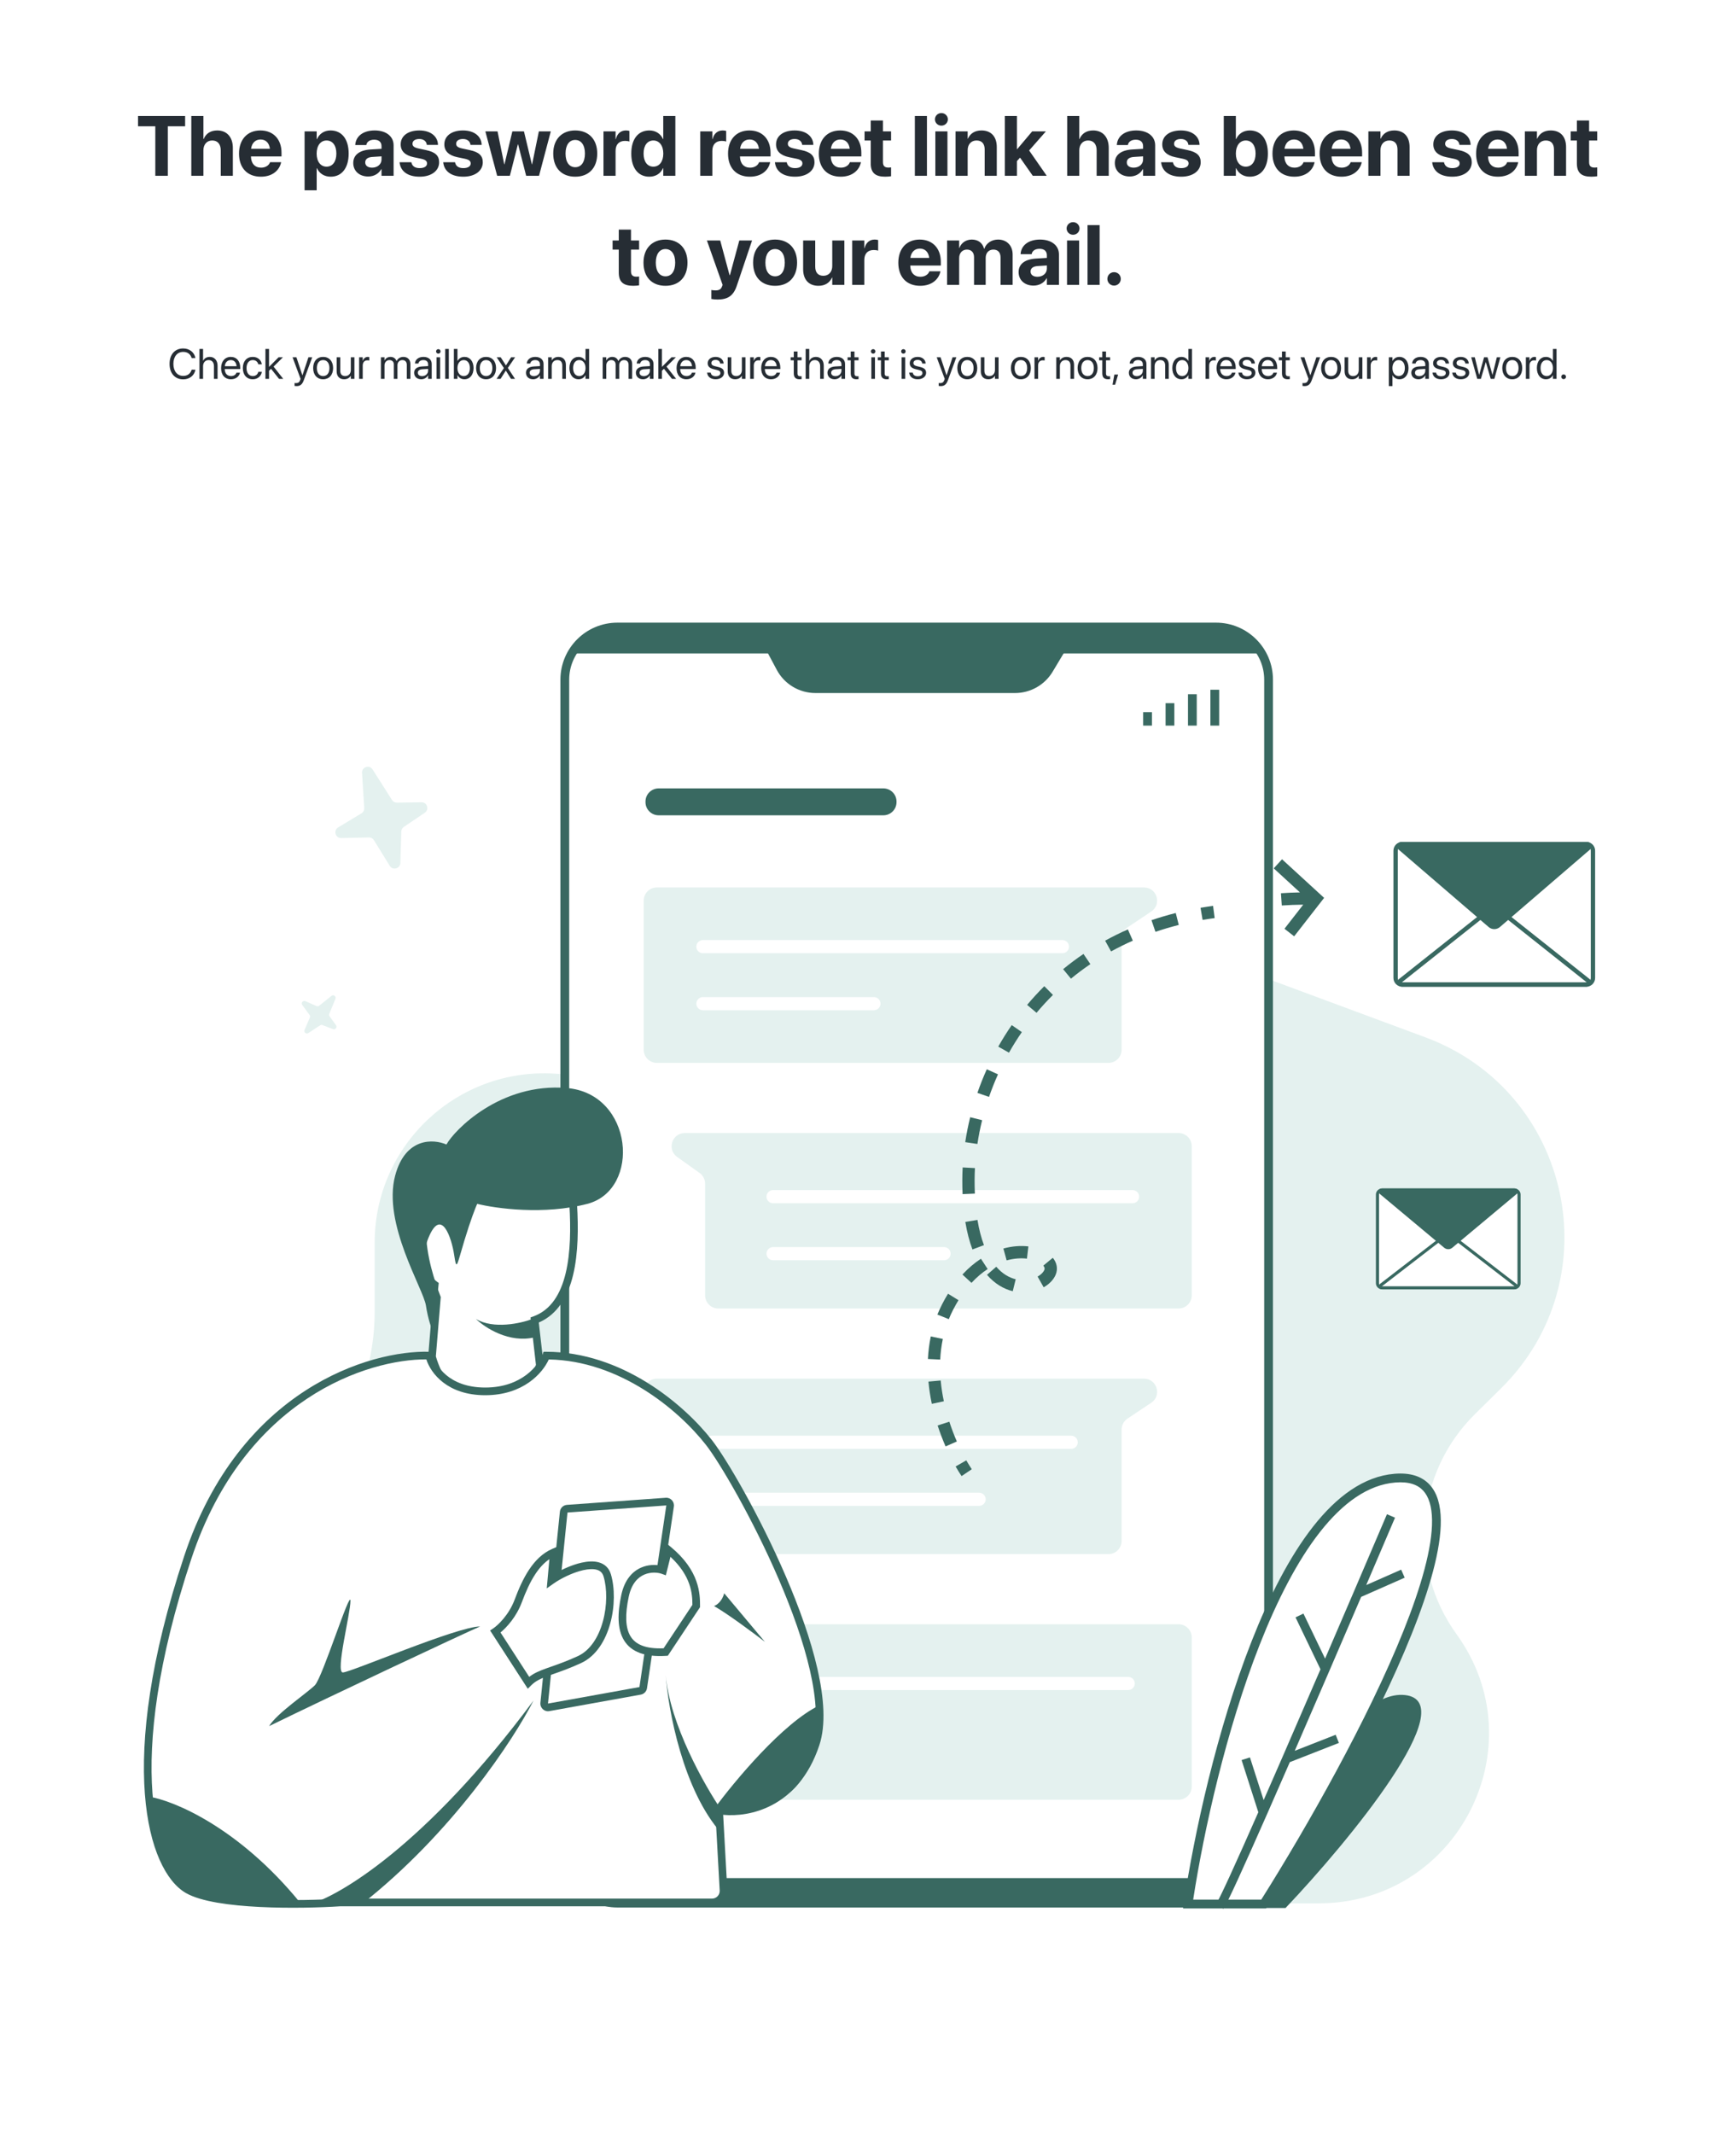 <svg width="573" height="704" viewBox="0 0 573 704" fill="none" xmlns="http://www.w3.org/2000/svg">
<g filter="url(#filter0_d_8290_61755)">
<path d="M10.5 16C10.5 11.582 14.082 8 18.5 8H554.5C558.918 8 562.5 11.582 562.5 16V684C562.5 688.418 558.918 692 554.5 692H18.5C14.082 692 10.5 688.418 10.5 684V16Z" fill="white" shape-rendering="crispEdges"/>
<path d="M51.262 56V39.676H45.56V36.272H61.105V39.676H55.391V56H51.262ZM63.143 56V36.272H67.135V43.873H67.217C67.969 42.055 69.514 41.043 71.715 41.043C74.887 41.043 76.856 43.258 76.856 46.799V56H72.863V47.619C72.863 45.568 71.852 44.352 70.033 44.352C68.269 44.352 67.135 45.691 67.135 47.605V56H63.143ZM86.098 56.301C81.613 56.301 78.893 53.389 78.893 48.699V48.685C78.893 44.023 81.641 41.043 85.934 41.043C90.227 41.043 92.92 43.955 92.92 48.385V49.615H82.83C82.871 51.953 84.143 53.32 86.18 53.32C87.82 53.32 88.818 52.418 89.106 51.598L89.133 51.516H92.797L92.756 51.666C92.305 53.826 90.281 56.301 86.098 56.301ZM86.002 44.023C84.361 44.023 83.131 45.117 82.871 47.1H89.092C88.846 45.076 87.656 44.023 86.002 44.023ZM100.535 60.785V41.344H104.527V43.9H104.623C105.416 42.123 107.016 41.043 109.094 41.043C112.812 41.043 115.082 43.887 115.082 48.658V48.672C115.082 53.43 112.812 56.301 109.148 56.301C107.057 56.301 105.402 55.234 104.609 53.498H104.527V60.785H100.535ZM107.781 52.992C109.764 52.992 111.021 51.338 111.021 48.672V48.658C111.021 45.978 109.764 44.352 107.781 44.352C105.84 44.352 104.514 46.02 104.514 48.672V48.685C104.514 51.324 105.84 52.992 107.781 52.992ZM121.521 56.232C118.582 56.232 116.6 54.387 116.6 51.803V51.775C116.6 49.109 118.664 47.551 122.301 47.318L125.924 47.1V46.197C125.924 44.898 125.076 44.092 123.518 44.092C122.027 44.092 121.125 44.789 120.934 45.732L120.906 45.855H117.256L117.27 45.691C117.488 42.984 119.812 41.043 123.682 41.043C127.469 41.043 129.916 42.998 129.916 45.951V56H125.924V53.812H125.842C125.008 55.316 123.449 56.232 121.521 56.232ZM120.551 51.598C120.551 52.678 121.439 53.32 122.82 53.32C124.611 53.32 125.924 52.172 125.924 50.641V49.588L122.902 49.779C121.357 49.875 120.551 50.531 120.551 51.57V51.598ZM138.529 56.301C134.469 56.301 132.213 54.428 131.898 51.652L131.885 51.529H135.781L135.809 51.652C136.068 52.801 136.93 53.471 138.529 53.471C140.033 53.471 140.949 52.883 140.949 51.94V51.926C140.949 51.147 140.457 50.695 139.021 50.381L136.533 49.861C133.689 49.26 132.254 47.838 132.254 45.65V45.637C132.254 42.848 134.66 41.043 138.393 41.043C142.289 41.043 144.463 43.107 144.559 45.678V45.815H140.881L140.867 45.705C140.73 44.652 139.869 43.859 138.393 43.859C137.012 43.859 136.15 44.475 136.15 45.418V45.432C136.15 46.184 136.656 46.676 138.133 46.99L140.621 47.523C143.684 48.166 144.941 49.369 144.941 51.529V51.543C144.941 54.414 142.303 56.301 138.529 56.301ZM152.939 56.301C148.879 56.301 146.623 54.428 146.309 51.652L146.295 51.529H150.191L150.219 51.652C150.479 52.801 151.34 53.471 152.939 53.471C154.443 53.471 155.359 52.883 155.359 51.94V51.926C155.359 51.147 154.867 50.695 153.432 50.381L150.943 49.861C148.1 49.26 146.664 47.838 146.664 45.65V45.637C146.664 42.848 149.07 41.043 152.803 41.043C156.699 41.043 158.873 43.107 158.969 45.678V45.815H155.291L155.277 45.705C155.141 44.652 154.279 43.859 152.803 43.859C151.422 43.859 150.561 44.475 150.561 45.418V45.432C150.561 46.184 151.066 46.676 152.543 46.99L155.031 47.523C158.094 48.166 159.352 49.369 159.352 51.529V51.543C159.352 54.414 156.713 56.301 152.939 56.301ZM164.096 56L160.199 41.344H164.219L166.434 52.213H166.516L169.113 41.344H172.941L175.553 52.213H175.635L177.863 41.344H181.801L177.918 56H173.666L171.014 45.637H170.932L168.293 56H164.096ZM189.867 56.301C185.41 56.301 182.607 53.443 182.607 48.672V48.645C182.607 43.928 185.479 41.043 189.854 41.043C194.242 41.043 197.127 43.9 197.127 48.645V48.672C197.127 53.457 194.297 56.301 189.867 56.301ZM189.881 53.17C191.822 53.17 193.066 51.529 193.066 48.672V48.645C193.066 45.815 191.795 44.174 189.854 44.174C187.926 44.174 186.668 45.815 186.668 48.645V48.672C186.668 51.543 187.912 53.17 189.881 53.17ZM199.191 56V41.344H203.184V43.9H203.266C203.703 42.096 204.893 41.043 206.602 41.043C207.039 41.043 207.449 41.111 207.75 41.193V44.707C207.422 44.57 206.875 44.488 206.301 44.488C204.332 44.488 203.184 45.664 203.184 47.797V56H199.191ZM214.326 56.301C210.635 56.301 208.365 53.43 208.365 48.672V48.658C208.365 43.887 210.635 41.043 214.326 41.043C216.404 41.043 218.045 42.109 218.838 43.887H218.92V36.272H222.912V56H218.92V53.498H218.838C218.059 55.234 216.445 56.301 214.326 56.301ZM215.666 52.992C217.607 52.992 218.934 51.324 218.934 48.672V48.658C218.934 46.02 217.594 44.352 215.666 44.352C213.684 44.352 212.426 45.978 212.426 48.658V48.672C212.426 51.338 213.67 52.992 215.666 52.992ZM231.129 56V41.344H235.121V43.9H235.203C235.641 42.096 236.83 41.043 238.539 41.043C238.977 41.043 239.387 41.111 239.688 41.193V44.707C239.359 44.57 238.812 44.488 238.238 44.488C236.27 44.488 235.121 45.664 235.121 47.797V56H231.129ZM247.508 56.301C243.023 56.301 240.303 53.389 240.303 48.699V48.685C240.303 44.023 243.051 41.043 247.344 41.043C251.637 41.043 254.33 43.955 254.33 48.385V49.615H244.24C244.281 51.953 245.553 53.32 247.59 53.32C249.23 53.32 250.229 52.418 250.516 51.598L250.543 51.516H254.207L254.166 51.666C253.715 53.826 251.691 56.301 247.508 56.301ZM247.412 44.023C245.771 44.023 244.541 45.117 244.281 47.1H250.502C250.256 45.076 249.066 44.023 247.412 44.023ZM262.424 56.301C258.363 56.301 256.107 54.428 255.793 51.652L255.779 51.529H259.676L259.703 51.652C259.963 52.801 260.824 53.471 262.424 53.471C263.928 53.471 264.844 52.883 264.844 51.94V51.926C264.844 51.147 264.352 50.695 262.916 50.381L260.428 49.861C257.584 49.26 256.148 47.838 256.148 45.65V45.637C256.148 42.848 258.555 41.043 262.287 41.043C266.184 41.043 268.357 43.107 268.453 45.678V45.815H264.775L264.762 45.705C264.625 44.652 263.764 43.859 262.287 43.859C260.906 43.859 260.045 44.475 260.045 45.418V45.432C260.045 46.184 260.551 46.676 262.027 46.99L264.516 47.523C267.578 48.166 268.836 49.369 268.836 51.529V51.543C268.836 54.414 266.197 56.301 262.424 56.301ZM277.477 56.301C272.992 56.301 270.271 53.389 270.271 48.699V48.685C270.271 44.023 273.02 41.043 277.312 41.043C281.605 41.043 284.299 43.955 284.299 48.385V49.615H274.209C274.25 51.953 275.521 53.32 277.559 53.32C279.199 53.32 280.197 52.418 280.484 51.598L280.512 51.516H284.176L284.135 51.666C283.684 53.826 281.66 56.301 277.477 56.301ZM277.381 44.023C275.74 44.023 274.51 45.117 274.25 47.1H280.471C280.225 45.076 279.035 44.023 277.381 44.023ZM292.188 56.301C288.934 56.301 287.402 55.043 287.402 51.898V44.352H285.365V41.344H287.402V37.762H291.436V41.344H294.115V44.352H291.436V51.461C291.436 52.828 292.051 53.293 293.254 53.293C293.609 53.293 293.869 53.252 294.115 53.225V56.15C293.664 56.219 293.021 56.301 292.188 56.301ZM301.963 56V36.272H305.955V56H301.963ZM310.727 39.457C309.523 39.457 308.594 38.514 308.594 37.379C308.594 36.244 309.523 35.301 310.727 35.301C311.93 35.301 312.859 36.244 312.859 37.379C312.859 38.514 311.93 39.457 310.727 39.457ZM308.73 56V41.344H312.723V56H308.73ZM315.402 56V41.344H319.395V43.75H319.477C320.229 42.068 321.732 41.043 323.947 41.043C327.174 41.043 329.006 43.107 329.006 46.539V56H325.014V47.359C325.014 45.445 324.111 44.352 322.32 44.352C320.529 44.352 319.395 45.664 319.395 47.578V56H315.402ZM331.672 56V36.272H335.664V47.209H335.746L340.695 41.344H345.221L339.684 47.647L345.494 56H340.887L336.689 50.012L335.664 51.147V56H331.672ZM352.248 56V36.272H356.24V43.873H356.322C357.074 42.055 358.619 41.043 360.82 41.043C363.992 41.043 365.961 43.258 365.961 46.799V56H361.969V47.619C361.969 45.568 360.957 44.352 359.139 44.352C357.375 44.352 356.24 45.691 356.24 47.605V56H352.248ZM372.893 56.232C369.953 56.232 367.971 54.387 367.971 51.803V51.775C367.971 49.109 370.035 47.551 373.672 47.318L377.295 47.1V46.197C377.295 44.898 376.447 44.092 374.889 44.092C373.398 44.092 372.496 44.789 372.305 45.732L372.277 45.855H368.627L368.641 45.691C368.859 42.984 371.184 41.043 375.053 41.043C378.84 41.043 381.287 42.998 381.287 45.951V56H377.295V53.812H377.213C376.379 55.316 374.82 56.232 372.893 56.232ZM371.922 51.598C371.922 52.678 372.811 53.32 374.191 53.32C375.982 53.32 377.295 52.172 377.295 50.641V49.588L374.273 49.779C372.729 49.875 371.922 50.531 371.922 51.57V51.598ZM389.9 56.301C385.84 56.301 383.584 54.428 383.27 51.652L383.256 51.529H387.152L387.18 51.652C387.439 52.801 388.301 53.471 389.9 53.471C391.404 53.471 392.32 52.883 392.32 51.94V51.926C392.32 51.147 391.828 50.695 390.393 50.381L387.904 49.861C385.061 49.26 383.625 47.838 383.625 45.65V45.637C383.625 42.848 386.031 41.043 389.764 41.043C393.66 41.043 395.834 43.107 395.93 45.678V45.815H392.252L392.238 45.705C392.102 44.652 391.24 43.859 389.764 43.859C388.383 43.859 387.521 44.475 387.521 45.418V45.432C387.521 46.184 388.027 46.676 389.504 46.99L391.992 47.523C395.055 48.166 396.312 49.369 396.312 51.529V51.543C396.312 54.414 393.674 56.301 389.9 56.301ZM412.514 56.301C410.408 56.301 408.795 55.234 408.002 53.498H407.92V56H403.928V36.272H407.92V43.887H408.002C408.809 42.109 410.436 41.043 412.527 41.043C416.205 41.043 418.488 43.887 418.488 48.658V48.672C418.488 53.43 416.205 56.301 412.514 56.301ZM411.188 52.992C413.17 52.992 414.428 51.338 414.428 48.672V48.658C414.428 45.978 413.17 44.352 411.188 44.352C409.26 44.352 407.92 46.02 407.92 48.658V48.672C407.92 51.324 409.246 52.992 411.188 52.992ZM427.211 56.301C422.727 56.301 420.006 53.389 420.006 48.699V48.685C420.006 44.023 422.754 41.043 427.047 41.043C431.34 41.043 434.033 43.955 434.033 48.385V49.615H423.943C423.984 51.953 425.256 53.32 427.293 53.32C428.934 53.32 429.932 52.418 430.219 51.598L430.246 51.516H433.91L433.869 51.666C433.418 53.826 431.395 56.301 427.211 56.301ZM427.115 44.023C425.475 44.023 424.244 45.117 423.984 47.1H430.205C429.959 45.076 428.77 44.023 427.115 44.023ZM442.77 56.301C438.285 56.301 435.564 53.389 435.564 48.699V48.685C435.564 44.023 438.312 41.043 442.605 41.043C446.898 41.043 449.592 43.955 449.592 48.385V49.615H439.502C439.543 51.953 440.814 53.32 442.852 53.32C444.492 53.32 445.49 52.418 445.777 51.598L445.805 51.516H449.469L449.428 51.666C448.977 53.826 446.953 56.301 442.77 56.301ZM442.674 44.023C441.033 44.023 439.803 45.117 439.543 47.1H445.764C445.518 45.076 444.328 44.023 442.674 44.023ZM451.656 56V41.344H455.648V43.75H455.73C456.482 42.068 457.986 41.043 460.201 41.043C463.428 41.043 465.26 43.107 465.26 46.539V56H461.268V47.359C461.268 45.445 460.365 44.352 458.574 44.352C456.783 44.352 455.648 45.664 455.648 47.578V56H451.656ZM479.369 56.301C475.309 56.301 473.053 54.428 472.738 51.652L472.725 51.529H476.621L476.648 51.652C476.908 52.801 477.77 53.471 479.369 53.471C480.873 53.471 481.789 52.883 481.789 51.94V51.926C481.789 51.147 481.297 50.695 479.861 50.381L477.373 49.861C474.529 49.26 473.094 47.838 473.094 45.65V45.637C473.094 42.848 475.5 41.043 479.232 41.043C483.129 41.043 485.303 43.107 485.398 45.678V45.815H481.721L481.707 45.705C481.57 44.652 480.709 43.859 479.232 43.859C477.852 43.859 476.99 44.475 476.99 45.418V45.432C476.99 46.184 477.496 46.676 478.973 46.99L481.461 47.523C484.523 48.166 485.781 49.369 485.781 51.529V51.543C485.781 54.414 483.143 56.301 479.369 56.301ZM494.422 56.301C489.938 56.301 487.217 53.389 487.217 48.699V48.685C487.217 44.023 489.965 41.043 494.258 41.043C498.551 41.043 501.244 43.955 501.244 48.385V49.615H491.154C491.195 51.953 492.467 53.32 494.504 53.32C496.145 53.32 497.143 52.418 497.43 51.598L497.457 51.516H501.121L501.08 51.666C500.629 53.826 498.605 56.301 494.422 56.301ZM494.326 44.023C492.686 44.023 491.455 45.117 491.195 47.1H497.416C497.17 45.076 495.98 44.023 494.326 44.023ZM503.309 56V41.344H507.301V43.75H507.383C508.135 42.068 509.639 41.043 511.854 41.043C515.08 41.043 516.912 43.107 516.912 46.539V56H512.92V47.359C512.92 45.445 512.018 44.352 510.227 44.352C508.436 44.352 507.301 45.664 507.301 47.578V56H503.309ZM525.266 56.301C522.012 56.301 520.48 55.043 520.48 51.898V44.352H518.443V41.344H520.48V37.762H524.514V41.344H527.193V44.352H524.514V51.461C524.514 52.828 525.129 53.293 526.332 53.293C526.688 53.293 526.947 53.252 527.193 53.225V56.15C526.742 56.219 526.1 56.301 525.266 56.301ZM209.021 92.301C205.768 92.301 204.236 91.043 204.236 87.898V80.352H202.199V77.344H204.236V73.762H208.27V77.344H210.949V80.352H208.27V87.461C208.27 88.828 208.885 89.293 210.088 89.293C210.443 89.293 210.703 89.252 210.949 89.225V92.15C210.498 92.219 209.855 92.301 209.021 92.301ZM219.658 92.301C215.201 92.301 212.398 89.443 212.398 84.672V84.644C212.398 79.928 215.27 77.043 219.645 77.043C224.033 77.043 226.918 79.9 226.918 84.644V84.672C226.918 89.457 224.088 92.301 219.658 92.301ZM219.672 89.17C221.613 89.17 222.857 87.529 222.857 84.672V84.644C222.857 81.814 221.586 80.174 219.645 80.174C217.717 80.174 216.459 81.814 216.459 84.644V84.672C216.459 87.543 217.703 89.17 219.672 89.17ZM236.83 96.826C236.051 96.826 235.258 96.731 234.793 96.648V93.682C235.08 93.736 235.545 93.818 236.133 93.818C237.322 93.818 237.979 93.477 238.334 92.478L238.512 92L233.33 77.344H237.719L240.809 88.801H240.918L244.021 77.344H248.232L243.201 92.26C242.053 95.719 240.084 96.826 236.83 96.826ZM255.834 92.301C251.377 92.301 248.574 89.443 248.574 84.672V84.644C248.574 79.928 251.445 77.043 255.82 77.043C260.209 77.043 263.094 79.9 263.094 84.644V84.672C263.094 89.457 260.264 92.301 255.834 92.301ZM255.848 89.17C257.789 89.17 259.033 87.529 259.033 84.672V84.644C259.033 81.814 257.762 80.174 255.82 80.174C253.893 80.174 252.635 81.814 252.635 84.644V84.672C252.635 87.543 253.879 89.17 255.848 89.17ZM270.148 92.301C266.922 92.301 265.09 90.236 265.09 86.805V77.344H269.082V85.971C269.082 87.885 269.984 88.992 271.775 88.992C273.566 88.992 274.701 87.68 274.701 85.766V77.344H278.693V92H274.701V89.58H274.619C273.867 91.262 272.363 92.301 270.148 92.301ZM281.291 92V77.344H285.283V79.9H285.365C285.803 78.096 286.992 77.043 288.701 77.043C289.139 77.043 289.549 77.111 289.85 77.193V80.707C289.521 80.57 288.975 80.488 288.4 80.488C286.432 80.488 285.283 81.664 285.283 83.797V92H281.291ZM303.713 92.301C299.229 92.301 296.508 89.389 296.508 84.699V84.686C296.508 80.023 299.256 77.043 303.549 77.043C307.842 77.043 310.535 79.955 310.535 84.385V85.615H300.445C300.486 87.953 301.758 89.32 303.795 89.32C305.436 89.32 306.434 88.418 306.721 87.598L306.748 87.516H310.412L310.371 87.666C309.92 89.826 307.896 92.301 303.713 92.301ZM303.617 80.023C301.977 80.023 300.746 81.117 300.486 83.1H306.707C306.461 81.076 305.271 80.023 303.617 80.023ZM312.6 92V77.344H316.592V79.805H316.674C317.275 78.137 318.807 77.043 320.775 77.043C322.826 77.043 324.316 78.137 324.809 80.064H324.891C325.547 78.219 327.297 77.043 329.443 77.043C332.314 77.043 334.242 79.025 334.242 81.978V92H330.25V82.977C330.25 81.281 329.402 80.352 327.857 80.352C326.34 80.352 325.342 81.459 325.342 83.086V92H321.5V82.853C321.5 81.281 320.611 80.352 319.135 80.352C317.617 80.352 316.592 81.5 316.592 83.154V92H312.6ZM341.133 92.232C338.193 92.232 336.211 90.387 336.211 87.803V87.775C336.211 85.109 338.275 83.551 341.912 83.318L345.535 83.1V82.197C345.535 80.898 344.688 80.092 343.129 80.092C341.639 80.092 340.736 80.789 340.545 81.732L340.518 81.856H336.867L336.881 81.691C337.1 78.984 339.424 77.043 343.293 77.043C347.08 77.043 349.527 78.998 349.527 81.951V92H345.535V89.812H345.453C344.619 91.316 343.061 92.232 341.133 92.232ZM340.162 87.598C340.162 88.678 341.051 89.32 342.432 89.32C344.223 89.32 345.535 88.172 345.535 86.641V85.588L342.514 85.779C340.969 85.875 340.162 86.531 340.162 87.57V87.598ZM354.189 75.457C352.986 75.457 352.057 74.514 352.057 73.379C352.057 72.244 352.986 71.301 354.189 71.301C355.393 71.301 356.322 72.244 356.322 73.379C356.322 74.514 355.393 75.457 354.189 75.457ZM352.193 92V77.344H356.186V92H352.193ZM358.961 92V72.272H362.953V92H358.961ZM367.725 92.232C366.48 92.232 365.51 91.248 365.51 90.018C365.51 88.773 366.48 87.803 367.725 87.803C368.955 87.803 369.939 88.773 369.939 90.018C369.939 91.248 368.955 92.232 367.725 92.232Z" fill="#262D34"/>
<path d="M60.47 123.164C57.728 123.164 55.965 121.168 55.965 118.064V118.058C55.965 114.954 57.722 112.972 60.47 112.972C62.52 112.972 64.113 114.216 64.489 116.082L64.503 116.15H63.259L63.211 116C62.828 114.804 61.857 114.106 60.47 114.106C58.501 114.106 57.23 115.658 57.23 118.058V118.064C57.23 120.464 58.508 122.029 60.47 122.029C61.851 122.029 62.808 121.346 63.238 120.047L63.259 119.985H64.503L64.489 120.054C64.113 121.94 62.534 123.164 60.47 123.164ZM65.836 123V113.136H67.025V117.025H67.053C67.436 116.226 68.208 115.754 69.268 115.754C70.778 115.754 71.811 116.923 71.811 118.646V123H70.621V118.851C70.621 117.565 69.965 116.807 68.857 116.807C67.757 116.807 67.025 117.641 67.025 118.851V123H65.836ZM76.247 123.137C74.203 123.137 72.973 121.708 72.973 119.473V119.466C72.973 117.265 74.231 115.754 76.172 115.754C78.113 115.754 79.296 117.196 79.296 119.329V119.767H74.176C74.203 121.229 75.01 122.084 76.274 122.084C77.177 122.084 77.812 121.633 78.018 121.024L78.038 120.963H79.207L79.193 121.031C78.961 122.207 77.799 123.137 76.247 123.137ZM76.165 116.807C75.133 116.807 74.326 117.511 74.196 118.837H78.086C77.97 117.456 77.204 116.807 76.165 116.807ZM83.445 123.137C81.429 123.137 80.15 121.701 80.15 119.438V119.432C80.15 117.189 81.456 115.754 83.432 115.754C85.202 115.754 86.248 116.93 86.398 118.146L86.405 118.201H85.243L85.23 118.146C85.052 117.436 84.478 116.807 83.432 116.807C82.194 116.807 81.367 117.832 81.367 119.445V119.452C81.367 121.106 82.215 122.084 83.445 122.084C84.416 122.084 85.038 121.537 85.236 120.744L85.25 120.689H86.419L86.412 120.737C86.221 122.091 85.052 123.137 83.445 123.137ZM87.608 123V113.136H88.798V119.028H88.825L91.942 115.891H93.385L90.302 118.96L93.481 123H92.1L89.461 119.685L88.798 120.32V123H87.608ZM97.862 125.393C97.63 125.393 97.377 125.365 97.227 125.338V124.367C97.329 124.388 97.466 124.408 97.609 124.408C98.361 124.408 98.778 124.217 99.065 123.41L99.209 123.007L96.57 115.891H97.842L99.804 121.811H99.831L101.8 115.891H103.051L100.275 123.444C99.769 124.805 99.147 125.393 97.862 125.393ZM106.66 123.137C104.685 123.137 103.365 121.708 103.365 119.445V119.432C103.365 117.169 104.691 115.754 106.653 115.754C108.615 115.754 109.948 117.162 109.948 119.432V119.445C109.948 121.715 108.622 123.137 106.66 123.137ZM106.667 122.084C107.918 122.084 108.731 121.113 108.731 119.445V119.432C108.731 117.764 107.911 116.807 106.653 116.807C105.416 116.807 104.582 117.771 104.582 119.432V119.445C104.582 121.12 105.409 122.084 106.667 122.084ZM113.578 123.137C112.02 123.137 111.117 122.125 111.117 120.505V115.891H112.307V120.293C112.307 121.448 112.847 122.084 113.94 122.084C115.062 122.084 115.793 121.284 115.793 120.074V115.891H116.982V123H115.793V121.988H115.766C115.383 122.651 114.658 123.137 113.578 123.137ZM118.534 123V115.891H119.724V117.094H119.751C119.99 116.273 120.605 115.754 121.405 115.754C121.61 115.754 121.788 115.788 121.884 115.802V116.957C121.788 116.923 121.535 116.889 121.248 116.889C120.325 116.889 119.724 117.531 119.724 118.611V123H118.534ZM125.726 123V115.891H126.915V116.93H126.942C127.264 116.226 127.975 115.754 128.891 115.754C129.861 115.754 130.579 116.253 130.887 117.121H130.914C131.311 116.267 132.145 115.754 133.143 115.754C134.551 115.754 135.46 116.677 135.46 118.092V123H134.271V118.365C134.271 117.388 133.73 116.807 132.794 116.807C131.851 116.807 131.188 117.511 131.188 118.481V123H129.998V118.235C129.998 117.374 129.424 116.807 128.542 116.807C127.599 116.807 126.915 117.552 126.915 118.543V123H125.726ZM139.056 123.137C137.641 123.137 136.69 122.282 136.69 120.99V120.977C136.69 119.767 137.634 119.008 139.268 118.912L141.305 118.796V118.201C141.305 117.333 140.737 116.807 139.746 116.807C138.83 116.807 138.256 117.244 138.119 117.88L138.105 117.941H136.957L136.964 117.866C137.066 116.697 138.085 115.754 139.76 115.754C141.441 115.754 142.494 116.663 142.494 118.085V123H141.305V121.845H141.277C140.86 122.624 140.006 123.137 139.056 123.137ZM137.907 120.99C137.907 121.674 138.468 122.104 139.322 122.104C140.443 122.104 141.305 121.332 141.305 120.3V119.719L139.404 119.835C138.454 119.89 137.907 120.313 137.907 120.977V120.99ZM144.675 114.688C144.265 114.688 143.93 114.353 143.93 113.942C143.93 113.525 144.265 113.197 144.675 113.197C145.092 113.197 145.42 113.525 145.42 113.942C145.42 114.353 145.092 114.688 144.675 114.688ZM144.08 123V115.891H145.27V123H144.08ZM146.951 123V113.136H148.141V123H146.951ZM153.281 123.137C152.263 123.137 151.47 122.624 151.025 121.797H150.998V123H149.809V113.136H150.998V117.08H151.025C151.47 116.26 152.297 115.754 153.302 115.754C155.086 115.754 156.303 117.196 156.303 119.438V119.445C156.303 121.688 155.1 123.137 153.281 123.137ZM153.049 122.084C154.307 122.084 155.086 121.079 155.086 119.445V119.438C155.086 117.818 154.307 116.807 153.049 116.807C151.853 116.807 150.991 117.853 150.991 119.438V119.445C150.991 121.038 151.846 122.084 153.049 122.084ZM160.445 123.137C158.47 123.137 157.15 121.708 157.15 119.445V119.432C157.15 117.169 158.477 115.754 160.438 115.754C162.4 115.754 163.733 117.162 163.733 119.432V119.445C163.733 121.715 162.407 123.137 160.445 123.137ZM160.452 122.084C161.703 122.084 162.517 121.113 162.517 119.445V119.432C162.517 117.764 161.696 116.807 160.438 116.807C159.201 116.807 158.367 117.771 158.367 119.432V119.445C158.367 121.12 159.194 122.084 160.452 122.084ZM163.904 123L166.324 119.445L163.945 115.891H165.271L166.98 118.557H167.008L168.696 115.891H170.022L167.623 119.397L169.988 123H168.669L166.967 120.293H166.939L165.224 123H163.904ZM175.97 123.137C174.555 123.137 173.604 122.282 173.604 120.99V120.977C173.604 119.767 174.548 119.008 176.182 118.912L178.219 118.796V118.201C178.219 117.333 177.651 116.807 176.66 116.807C175.744 116.807 175.17 117.244 175.033 117.88L175.02 117.941H173.871L173.878 117.866C173.98 116.697 174.999 115.754 176.674 115.754C178.355 115.754 179.408 116.663 179.408 118.085V123H178.219V121.845H178.191C177.774 122.624 176.92 123.137 175.97 123.137ZM174.821 120.99C174.821 121.674 175.382 122.104 176.236 122.104C177.357 122.104 178.219 121.332 178.219 120.3V119.719L176.318 119.835C175.368 119.89 174.821 120.313 174.821 120.977V120.99ZM180.919 123V115.891H182.108V116.902H182.136C182.519 116.239 183.243 115.754 184.323 115.754C185.882 115.754 186.784 116.766 186.784 118.386V123H185.595V118.598C185.595 117.442 185.055 116.807 183.961 116.807C182.84 116.807 182.108 117.606 182.108 118.816V123H180.919ZM190.975 123.137C189.156 123.137 187.953 121.688 187.953 119.445V119.438C187.953 117.196 189.17 115.754 190.954 115.754C191.959 115.754 192.786 116.26 193.23 117.08H193.258V113.136H194.447V123H193.258V121.797H193.23C192.786 122.624 191.993 123.137 190.975 123.137ZM191.207 122.084C192.41 122.084 193.265 121.038 193.265 119.445V119.438C193.265 117.853 192.403 116.807 191.207 116.807C189.949 116.807 189.17 117.818 189.17 119.438V119.445C189.17 121.079 189.949 122.084 191.207 122.084ZM198.925 123V115.891H200.114V116.93H200.142C200.463 116.226 201.174 115.754 202.09 115.754C203.061 115.754 203.778 116.253 204.086 117.121H204.113C204.51 116.267 205.344 115.754 206.342 115.754C207.75 115.754 208.659 116.677 208.659 118.092V123H207.47V118.365C207.47 117.388 206.93 116.807 205.993 116.807C205.05 116.807 204.387 117.511 204.387 118.481V123H203.197V118.235C203.197 117.374 202.623 116.807 201.741 116.807C200.798 116.807 200.114 117.552 200.114 118.543V123H198.925ZM212.255 123.137C210.84 123.137 209.89 122.282 209.89 120.99V120.977C209.89 119.767 210.833 119.008 212.467 118.912L214.504 118.796V118.201C214.504 117.333 213.937 116.807 212.945 116.807C212.029 116.807 211.455 117.244 211.318 117.88L211.305 117.941H210.156L210.163 117.866C210.266 116.697 211.284 115.754 212.959 115.754C214.641 115.754 215.693 116.663 215.693 118.085V123H214.504V121.845H214.477C214.06 122.624 213.205 123.137 212.255 123.137ZM211.106 120.99C211.106 121.674 211.667 122.104 212.521 122.104C213.643 122.104 214.504 121.332 214.504 120.3V119.719L212.604 119.835C211.653 119.89 211.106 120.313 211.106 120.977V120.99ZM217.3 123V113.136H218.489V119.028H218.517L221.634 115.891H223.076L219.993 118.96L223.172 123H221.791L219.152 119.685L218.489 120.32V123H217.3ZM226.583 123.137C224.539 123.137 223.309 121.708 223.309 119.473V119.466C223.309 117.265 224.566 115.754 226.508 115.754C228.449 115.754 229.632 117.196 229.632 119.329V119.767H224.512C224.539 121.229 225.346 122.084 226.61 122.084C227.513 122.084 228.148 121.633 228.354 121.024L228.374 120.963H229.543L229.529 121.031C229.297 122.207 228.135 123.137 226.583 123.137ZM226.501 116.807C225.469 116.807 224.662 117.511 224.532 118.837H228.422C228.306 117.456 227.54 116.807 226.501 116.807ZM236.229 123.137C234.554 123.137 233.542 122.282 233.398 121.011L233.392 120.949H234.581L234.595 121.018C234.738 121.729 235.265 122.146 236.235 122.146C237.199 122.146 237.773 121.742 237.773 121.1V121.093C237.773 120.58 237.507 120.293 236.7 120.095L235.572 119.821C234.232 119.5 233.583 118.878 233.583 117.853V117.846C233.583 116.622 234.656 115.754 236.194 115.754C237.753 115.754 238.744 116.663 238.833 117.853L238.84 117.941H237.705L237.698 117.894C237.603 117.203 237.076 116.745 236.194 116.745C235.333 116.745 234.8 117.162 234.8 117.791V117.798C234.8 118.283 235.121 118.618 235.907 118.81L237.035 119.083C238.471 119.432 238.99 119.999 238.99 121.011V121.018C238.99 122.262 237.814 123.137 236.229 123.137ZM242.654 123.137C241.096 123.137 240.193 122.125 240.193 120.505V115.891H241.383V120.293C241.383 121.448 241.923 122.084 243.017 122.084C244.138 122.084 244.869 121.284 244.869 120.074V115.891H246.059V123H244.869V121.988H244.842C244.459 122.651 243.734 123.137 242.654 123.137ZM247.61 123V115.891H248.8V117.094H248.827C249.066 116.273 249.682 115.754 250.481 115.754C250.687 115.754 250.864 115.788 250.96 115.802V116.957C250.864 116.923 250.611 116.889 250.324 116.889C249.401 116.889 248.8 117.531 248.8 118.611V123H247.61ZM254.515 123.137C252.471 123.137 251.24 121.708 251.24 119.473V119.466C251.24 117.265 252.498 115.754 254.439 115.754C256.381 115.754 257.563 117.196 257.563 119.329V119.767H252.443C252.471 121.229 253.277 122.084 254.542 122.084C255.444 122.084 256.08 121.633 256.285 121.024L256.306 120.963H257.475L257.461 121.031C257.229 122.207 256.066 123.137 254.515 123.137ZM254.433 116.807C253.4 116.807 252.594 117.511 252.464 118.837H256.354C256.237 117.456 255.472 116.807 254.433 116.807ZM263.948 123.137C262.643 123.137 262 122.549 262 121.188V116.875H260.961V115.891H262V113.97H263.23V115.891H264.584V116.875H263.23V121.182C263.23 121.94 263.565 122.152 264.201 122.152C264.345 122.152 264.481 122.132 264.584 122.125V123.089C264.434 123.109 264.181 123.137 263.948 123.137ZM265.924 123V113.136H267.113V117.025H267.141C267.523 116.226 268.296 115.754 269.355 115.754C270.866 115.754 271.898 116.923 271.898 118.646V123H270.709V118.851C270.709 117.565 270.053 116.807 268.945 116.807C267.845 116.807 267.113 117.641 267.113 118.851V123H265.924ZM275.487 123.137C274.072 123.137 273.122 122.282 273.122 120.99V120.977C273.122 119.767 274.065 119.008 275.699 118.912L277.736 118.796V118.201C277.736 117.333 277.169 116.807 276.178 116.807C275.262 116.807 274.688 117.244 274.551 117.88L274.537 117.941H273.389L273.396 117.866C273.498 116.697 274.517 115.754 276.191 115.754C277.873 115.754 278.926 116.663 278.926 118.085V123H277.736V121.845H277.709C277.292 122.624 276.438 123.137 275.487 123.137ZM274.339 120.99C274.339 121.674 274.899 122.104 275.754 122.104C276.875 122.104 277.736 121.332 277.736 120.3V119.719L275.836 119.835C274.886 119.89 274.339 120.313 274.339 120.977V120.99ZM282.747 123.137C281.441 123.137 280.799 122.549 280.799 121.188V116.875H279.76V115.891H280.799V113.97H282.029V115.891H283.383V116.875H282.029V121.182C282.029 121.94 282.364 122.152 283 122.152C283.144 122.152 283.28 122.132 283.383 122.125V123.089C283.232 123.109 282.979 123.137 282.747 123.137ZM288.202 114.688C287.792 114.688 287.457 114.353 287.457 113.942C287.457 113.525 287.792 113.197 288.202 113.197C288.619 113.197 288.947 113.525 288.947 113.942C288.947 114.353 288.619 114.688 288.202 114.688ZM287.607 123V115.891H288.797V123H287.607ZM292.728 123.137C291.422 123.137 290.779 122.549 290.779 121.188V116.875H289.74V115.891H290.779V113.97H292.01V115.891H293.363V116.875H292.01V121.182C292.01 121.94 292.345 122.152 292.98 122.152C293.124 122.152 293.261 122.132 293.363 122.125V123.089C293.213 123.109 292.96 123.137 292.728 123.137ZM298.183 114.688C297.772 114.688 297.438 114.353 297.438 113.942C297.438 113.525 297.772 113.197 298.183 113.197C298.6 113.197 298.928 113.525 298.928 113.942C298.928 114.353 298.6 114.688 298.183 114.688ZM297.588 123V115.891H298.777V123H297.588ZM302.92 123.137C301.245 123.137 300.233 122.282 300.09 121.011L300.083 120.949H301.272L301.286 121.018C301.43 121.729 301.956 122.146 302.927 122.146C303.891 122.146 304.465 121.742 304.465 121.1V121.093C304.465 120.58 304.198 120.293 303.392 120.095L302.264 119.821C300.924 119.5 300.274 118.878 300.274 117.853V117.846C300.274 116.622 301.348 115.754 302.886 115.754C304.444 115.754 305.436 116.663 305.524 117.853L305.531 117.941H304.396L304.39 117.894C304.294 117.203 303.768 116.745 302.886 116.745C302.024 116.745 301.491 117.162 301.491 117.791V117.798C301.491 118.283 301.812 118.618 302.599 118.81L303.727 119.083C305.162 119.432 305.682 119.999 305.682 121.011V121.018C305.682 122.262 304.506 123.137 302.92 123.137ZM310.474 125.393C310.241 125.393 309.988 125.365 309.838 125.338V124.367C309.94 124.388 310.077 124.408 310.221 124.408C310.973 124.408 311.39 124.217 311.677 123.41L311.82 123.007L309.182 115.891H310.453L312.415 121.811H312.442L314.411 115.891H315.662L312.887 123.444C312.381 124.805 311.759 125.393 310.474 125.393ZM319.271 123.137C317.296 123.137 315.977 121.708 315.977 119.445V119.432C315.977 117.169 317.303 115.754 319.265 115.754C321.227 115.754 322.56 117.162 322.56 119.432V119.445C322.56 121.715 321.233 123.137 319.271 123.137ZM319.278 122.084C320.529 122.084 321.343 121.113 321.343 119.445V119.432C321.343 117.764 320.522 116.807 319.265 116.807C318.027 116.807 317.193 117.771 317.193 119.432V119.445C317.193 121.12 318.021 122.084 319.278 122.084ZM326.189 123.137C324.631 123.137 323.729 122.125 323.729 120.505V115.891H324.918V120.293C324.918 121.448 325.458 122.084 326.552 122.084C327.673 122.084 328.404 121.284 328.404 120.074V115.891H329.594V123H328.404V121.988H328.377C327.994 122.651 327.27 123.137 326.189 123.137ZM336.963 123.137C334.987 123.137 333.668 121.708 333.668 119.445V119.432C333.668 117.169 334.994 115.754 336.956 115.754C338.918 115.754 340.251 117.162 340.251 119.432V119.445C340.251 121.715 338.925 123.137 336.963 123.137ZM336.97 122.084C338.221 122.084 339.034 121.113 339.034 119.445V119.432C339.034 117.764 338.214 116.807 336.956 116.807C335.719 116.807 334.885 117.771 334.885 119.432V119.445C334.885 121.12 335.712 122.084 336.97 122.084ZM341.454 123V115.891H342.644V117.094H342.671C342.91 116.273 343.525 115.754 344.325 115.754C344.53 115.754 344.708 115.788 344.804 115.802V116.957C344.708 116.923 344.455 116.889 344.168 116.889C343.245 116.889 342.644 117.531 342.644 118.611V123H341.454ZM348.646 123V115.891H349.835V116.902H349.862C350.245 116.239 350.97 115.754 352.05 115.754C353.608 115.754 354.511 116.766 354.511 118.386V123H353.321V118.598C353.321 117.442 352.781 116.807 351.688 116.807C350.566 116.807 349.835 117.606 349.835 118.816V123H348.646ZM358.975 123.137C356.999 123.137 355.68 121.708 355.68 119.445V119.432C355.68 117.169 357.006 115.754 358.968 115.754C360.93 115.754 362.263 117.162 362.263 119.432V119.445C362.263 121.715 360.937 123.137 358.975 123.137ZM358.981 122.084C360.232 122.084 361.046 121.113 361.046 119.445V119.432C361.046 117.764 360.226 116.807 358.968 116.807C357.73 116.807 356.896 117.771 356.896 119.432V119.445C356.896 121.12 357.724 122.084 358.981 122.084ZM365.776 123.137C364.471 123.137 363.828 122.549 363.828 121.188V116.875H362.789V115.891H363.828V113.97H365.059V115.891H366.412V116.875H365.059V121.182C365.059 121.94 365.394 122.152 366.029 122.152C366.173 122.152 366.31 122.132 366.412 122.125V123.089C366.262 123.109 366.009 123.137 365.776 123.137ZM367.212 124.935L367.813 121.592H369.058L368.06 124.935H367.212ZM374.964 123.137C373.549 123.137 372.599 122.282 372.599 120.99V120.977C372.599 119.767 373.542 119.008 375.176 118.912L377.213 118.796V118.201C377.213 117.333 376.646 116.807 375.654 116.807C374.738 116.807 374.164 117.244 374.027 117.88L374.014 117.941H372.865L372.872 117.866C372.975 116.697 373.993 115.754 375.668 115.754C377.35 115.754 378.402 116.663 378.402 118.085V123H377.213V121.845H377.186C376.769 122.624 375.914 123.137 374.964 123.137ZM373.815 120.99C373.815 121.674 374.376 122.104 375.23 122.104C376.352 122.104 377.213 121.332 377.213 120.3V119.719L375.312 119.835C374.362 119.89 373.815 120.313 373.815 120.977V120.99ZM379.913 123V115.891H381.103V116.902H381.13C381.513 116.239 382.237 115.754 383.317 115.754C384.876 115.754 385.778 116.766 385.778 118.386V123H384.589V118.598C384.589 117.442 384.049 116.807 382.955 116.807C381.834 116.807 381.103 117.606 381.103 118.816V123H379.913ZM389.969 123.137C388.15 123.137 386.947 121.688 386.947 119.445V119.438C386.947 117.196 388.164 115.754 389.948 115.754C390.953 115.754 391.78 116.26 392.225 117.08H392.252V113.136H393.441V123H392.252V121.797H392.225C391.78 122.624 390.987 123.137 389.969 123.137ZM390.201 122.084C391.404 122.084 392.259 121.038 392.259 119.445V119.438C392.259 117.853 391.397 116.807 390.201 116.807C388.943 116.807 388.164 117.818 388.164 119.438V119.445C388.164 121.079 388.943 122.084 390.201 122.084ZM397.919 123V115.891H399.108V117.094H399.136C399.375 116.273 399.99 115.754 400.79 115.754C400.995 115.754 401.173 115.788 401.269 115.802V116.957C401.173 116.923 400.92 116.889 400.633 116.889C399.71 116.889 399.108 117.531 399.108 118.611V123H397.919ZM404.823 123.137C402.779 123.137 401.549 121.708 401.549 119.473V119.466C401.549 117.265 402.807 115.754 404.748 115.754C406.689 115.754 407.872 117.196 407.872 119.329V119.767H402.752C402.779 121.229 403.586 122.084 404.851 122.084C405.753 122.084 406.389 121.633 406.594 121.024L406.614 120.963H407.783L407.77 121.031C407.537 122.207 406.375 123.137 404.823 123.137ZM404.741 116.807C403.709 116.807 402.902 117.511 402.772 118.837H406.662C406.546 117.456 405.78 116.807 404.741 116.807ZM411.598 123.137C409.923 123.137 408.911 122.282 408.768 121.011L408.761 120.949H409.95L409.964 121.018C410.107 121.729 410.634 122.146 411.604 122.146C412.568 122.146 413.143 121.742 413.143 121.1V121.093C413.143 120.58 412.876 120.293 412.069 120.095L410.941 119.821C409.602 119.5 408.952 118.878 408.952 117.853V117.846C408.952 116.622 410.025 115.754 411.563 115.754C413.122 115.754 414.113 116.663 414.202 117.853L414.209 117.941H413.074L413.067 117.894C412.972 117.203 412.445 116.745 411.563 116.745C410.702 116.745 410.169 117.162 410.169 117.791V117.798C410.169 118.283 410.49 118.618 411.276 118.81L412.404 119.083C413.84 119.432 414.359 119.999 414.359 121.011V121.018C414.359 122.262 413.184 123.137 411.598 123.137ZM418.522 123.137C416.479 123.137 415.248 121.708 415.248 119.473V119.466C415.248 117.265 416.506 115.754 418.447 115.754C420.389 115.754 421.571 117.196 421.571 119.329V119.767H416.451C416.479 121.229 417.285 122.084 418.55 122.084C419.452 122.084 420.088 121.633 420.293 121.024L420.313 120.963H421.482L421.469 121.031C421.236 122.207 420.074 123.137 418.522 123.137ZM418.44 116.807C417.408 116.807 416.602 117.511 416.472 118.837H420.361C420.245 117.456 419.479 116.807 418.44 116.807ZM425.085 123.137C423.779 123.137 423.137 122.549 423.137 121.188V116.875H422.098V115.891H423.137V113.97H424.367V115.891H425.721V116.875H424.367V121.182C424.367 121.94 424.702 122.152 425.338 122.152C425.481 122.152 425.618 122.132 425.721 122.125V123.089C425.57 123.109 425.317 123.137 425.085 123.137ZM430.554 125.393C430.321 125.393 430.068 125.365 429.918 125.338V124.367C430.021 124.388 430.157 124.408 430.301 124.408C431.053 124.408 431.47 124.217 431.757 123.41L431.9 123.007L429.262 115.891H430.533L432.495 121.811H432.522L434.491 115.891H435.742L432.967 123.444C432.461 124.805 431.839 125.393 430.554 125.393ZM439.352 123.137C437.376 123.137 436.057 121.708 436.057 119.445V119.432C436.057 117.169 437.383 115.754 439.345 115.754C441.307 115.754 442.64 117.162 442.64 119.432V119.445C442.64 121.715 441.313 123.137 439.352 123.137ZM439.358 122.084C440.609 122.084 441.423 121.113 441.423 119.445V119.432C441.423 117.764 440.603 116.807 439.345 116.807C438.107 116.807 437.273 117.771 437.273 119.432V119.445C437.273 121.12 438.101 122.084 439.358 122.084ZM446.27 123.137C444.711 123.137 443.809 122.125 443.809 120.505V115.891H444.998V120.293C444.998 121.448 445.538 122.084 446.632 122.084C447.753 122.084 448.484 121.284 448.484 120.074V115.891H449.674V123H448.484V121.988H448.457C448.074 122.651 447.35 123.137 446.27 123.137ZM451.226 123V115.891H452.415V117.094H452.442C452.682 116.273 453.297 115.754 454.097 115.754C454.302 115.754 454.479 115.788 454.575 115.802V116.957C454.479 116.923 454.227 116.889 453.939 116.889C453.017 116.889 452.415 117.531 452.415 118.611V123H451.226ZM458.417 125.393V115.891H459.606V117.094H459.634C460.078 116.267 460.871 115.754 461.89 115.754C463.708 115.754 464.911 117.203 464.911 119.445V119.452C464.911 121.694 463.694 123.137 461.91 123.137C460.905 123.137 460.078 122.631 459.634 121.811H459.606V125.393H458.417ZM461.657 122.084C462.915 122.084 463.694 121.072 463.694 119.452V119.445C463.694 117.812 462.915 116.807 461.657 116.807C460.454 116.807 459.6 117.853 459.6 119.445V119.452C459.6 121.038 460.461 122.084 461.657 122.084ZM468.192 123.137C466.777 123.137 465.827 122.282 465.827 120.99V120.977C465.827 119.767 466.771 119.008 468.404 118.912L470.441 118.796V118.201C470.441 117.333 469.874 116.807 468.883 116.807C467.967 116.807 467.393 117.244 467.256 117.88L467.242 117.941H466.094L466.101 117.866C466.203 116.697 467.222 115.754 468.896 115.754C470.578 115.754 471.631 116.663 471.631 118.085V123H470.441V121.845H470.414C469.997 122.624 469.143 123.137 468.192 123.137ZM467.044 120.99C467.044 121.674 467.604 122.104 468.459 122.104C469.58 122.104 470.441 121.332 470.441 120.3V119.719L468.541 119.835C467.591 119.89 467.044 120.313 467.044 120.977V120.99ZM475.664 123.137C473.989 123.137 472.978 122.282 472.834 121.011L472.827 120.949H474.017L474.03 121.018C474.174 121.729 474.7 122.146 475.671 122.146C476.635 122.146 477.209 121.742 477.209 121.1V121.093C477.209 120.58 476.942 120.293 476.136 120.095L475.008 119.821C473.668 119.5 473.019 118.878 473.019 117.853V117.846C473.019 116.622 474.092 115.754 475.63 115.754C477.188 115.754 478.18 116.663 478.269 117.853L478.275 117.941H477.141L477.134 117.894C477.038 117.203 476.512 116.745 475.63 116.745C474.769 116.745 474.235 117.162 474.235 117.791V117.798C474.235 118.283 474.557 118.618 475.343 118.81L476.471 119.083C477.906 119.432 478.426 119.999 478.426 121.011V121.018C478.426 122.262 477.25 123.137 475.664 123.137ZM482.186 123.137C480.511 123.137 479.499 122.282 479.355 121.011L479.349 120.949H480.538L480.552 121.018C480.695 121.729 481.222 122.146 482.192 122.146C483.156 122.146 483.73 121.742 483.73 121.1V121.093C483.73 120.58 483.464 120.293 482.657 120.095L481.529 119.821C480.189 119.5 479.54 118.878 479.54 117.853V117.846C479.54 116.622 480.613 115.754 482.151 115.754C483.71 115.754 484.701 116.663 484.79 117.853L484.797 117.941H483.662L483.655 117.894C483.56 117.203 483.033 116.745 482.151 116.745C481.29 116.745 480.757 117.162 480.757 117.791V117.798C480.757 118.283 481.078 118.618 481.864 118.81L482.992 119.083C484.428 119.432 484.947 119.999 484.947 121.011V121.018C484.947 122.262 483.771 123.137 482.186 123.137ZM487.593 123L485.604 115.891H486.786L488.208 121.674H488.235L489.842 115.891H490.99L492.604 121.674H492.631L494.053 115.891H495.229L493.246 123H492.036L490.43 117.497H490.402L488.803 123H487.593ZM499.152 123.137C497.177 123.137 495.857 121.708 495.857 119.445V119.432C495.857 117.169 497.184 115.754 499.146 115.754C501.107 115.754 502.44 117.162 502.44 119.432V119.445C502.44 121.715 501.114 123.137 499.152 123.137ZM499.159 122.084C500.41 122.084 501.224 121.113 501.224 119.445V119.432C501.224 117.764 500.403 116.807 499.146 116.807C497.908 116.807 497.074 117.771 497.074 119.432V119.445C497.074 121.12 497.901 122.084 499.159 122.084ZM503.644 123V115.891H504.833V117.094H504.86C505.1 116.273 505.715 115.754 506.515 115.754C506.72 115.754 506.897 115.788 506.993 115.802V116.957C506.897 116.923 506.645 116.889 506.357 116.889C505.435 116.889 504.833 117.531 504.833 118.611V123H503.644ZM510.295 123.137C508.477 123.137 507.273 121.688 507.273 119.445V119.438C507.273 117.196 508.49 115.754 510.274 115.754C511.279 115.754 512.106 116.26 512.551 117.08H512.578V113.136H513.768V123H512.578V121.797H512.551C512.106 122.624 511.313 123.137 510.295 123.137ZM510.527 122.084C511.73 122.084 512.585 121.038 512.585 119.445V119.438C512.585 117.853 511.724 116.807 510.527 116.807C509.27 116.807 508.49 117.818 508.49 119.438V119.445C508.49 121.079 509.27 122.084 510.527 122.084ZM516.105 123.096C515.668 123.096 515.326 122.754 515.326 122.316C515.326 121.879 515.668 121.537 516.105 121.537C516.543 121.537 516.885 121.879 516.885 122.316C516.885 122.754 516.543 123.096 516.105 123.096Z" fill="#262D34"/>
<path d="M193.856 626.003H309.806H435.283C481.051 626.003 507.565 574.253 480.771 537.217C464.587 514.848 467.14 484.046 486.786 464.634L495.475 456.049C532.034 419.926 518.69 358.139 470.468 340.257L300.21 277.122C273.293 267.141 244.18 285.214 241.249 313.725C238.841 337.139 218.332 354.472 194.797 352.982L183.198 352.248C150.948 350.206 123.668 375.762 123.668 408.015V430.718C123.668 448.492 117.383 465.892 106.13 479.666C78.219 513.835 83.033 564.636 117.371 592.367L131.939 604.132C149.46 618.283 171.317 626.003 193.856 626.003Z" fill="#E4F1EF"/>
<path d="M460.648 278.685C460.648 277.489 461.609 276.519 462.795 276.519H523.637C524.823 276.519 525.784 277.489 525.784 278.685V320.665C525.784 321.861 524.823 322.831 523.637 322.831H462.795C461.609 322.831 460.648 321.861 460.648 320.665V278.685Z" fill="white"/>
<path fill-rule="evenodd" clip-rule="evenodd" d="M459.932 278.685C459.932 277.09 461.214 275.797 462.795 275.797H523.637C525.218 275.797 526.5 277.09 526.5 278.685V320.665C526.5 322.26 525.218 323.553 523.637 323.553H462.795C461.214 323.553 459.932 322.26 459.932 320.665V278.685ZM462.795 277.241C462.005 277.241 461.364 277.888 461.364 278.685V320.665C461.364 321.462 462.005 322.109 462.795 322.109H523.637C524.428 322.109 525.068 321.462 525.068 320.665V278.685C525.068 277.888 524.428 277.241 523.637 277.241H462.795Z" fill="#396961"/>
<path d="M462.715 322.831H523.717C524.397 322.831 524.694 321.965 524.16 321.541L494.544 298.036C493.765 297.418 492.667 297.418 491.888 298.036L462.272 321.541C461.738 321.965 462.035 322.831 462.715 322.831Z" fill="white"/>
<path fill-rule="evenodd" clip-rule="evenodd" d="M494.101 298.604C493.582 298.192 492.85 298.192 492.331 298.604L462.715 322.109H523.717L494.101 298.604ZM491.445 297.469C492.484 296.645 493.948 296.645 494.987 297.469L524.602 320.974C525.67 321.822 525.076 323.553 523.717 323.553H462.715C461.356 323.553 460.762 321.822 461.83 320.974L491.445 297.469Z" fill="#396961"/>
<path d="M523.841 276.519H462.591C461.925 276.519 461.62 277.355 462.126 277.791L491.823 303.324C492.626 304.014 493.806 304.014 494.609 303.324L524.306 277.791C524.812 277.355 524.507 276.519 523.841 276.519Z" fill="#396961"/>
<path fill-rule="evenodd" clip-rule="evenodd" d="M461.662 278.34C460.649 277.469 461.26 275.797 462.591 275.797H523.841C525.172 275.797 525.783 277.469 524.77 278.34L495.073 303.873C494.003 304.793 492.429 304.793 491.359 303.873L461.662 278.34ZM523.841 277.241L462.591 277.241L492.287 302.774C492.822 303.234 493.61 303.234 494.145 302.774L523.841 277.241Z" fill="#396961"/>
<path d="M454.657 392.133C454.657 391.3 455.347 390.624 456.197 390.624H499.845C500.696 390.624 501.385 391.3 501.385 392.133V421.392C501.385 422.226 500.696 422.901 499.845 422.901H456.197C455.347 422.901 454.657 422.226 454.657 421.392V392.133Z" fill="white"/>
<path fill-rule="evenodd" clip-rule="evenodd" d="M454.143 392.133C454.143 391.022 455.063 390.121 456.197 390.121H499.845C500.979 390.121 501.899 391.022 501.899 392.133V421.392C501.899 422.504 500.979 423.405 499.845 423.405H456.197C455.063 423.405 454.143 422.504 454.143 421.392V392.133ZM456.197 391.127C455.63 391.127 455.17 391.578 455.17 392.133V421.392C455.17 421.948 455.63 422.398 456.197 422.398H499.845C500.412 422.398 500.872 421.948 500.872 421.392V392.133C500.872 391.578 500.412 391.127 499.845 391.127H456.197Z" fill="#396961"/>
<path d="M456.14 422.901H499.902C500.39 422.901 500.603 422.298 500.22 422.003L478.974 405.621C478.415 405.19 477.627 405.19 477.069 405.621L455.822 422.003C455.439 422.298 455.652 422.901 456.14 422.901Z" fill="white"/>
<path fill-rule="evenodd" clip-rule="evenodd" d="M478.656 406.016C478.284 405.729 477.759 405.729 477.386 406.016L456.14 422.398H499.902L478.656 406.016ZM476.751 405.225C477.496 404.65 478.546 404.65 479.291 405.225L500.537 421.607C501.304 422.198 500.877 423.405 499.902 423.405H456.14C455.165 423.405 454.739 422.198 455.505 421.607L476.751 405.225Z" fill="#396961"/>
<path d="M499.991 390.624H456.051C455.573 390.624 455.354 391.206 455.718 391.51L477.022 409.306C477.598 409.787 478.445 409.787 479.021 409.306L500.324 391.51C500.688 391.206 500.469 390.624 499.991 390.624Z" fill="#396961"/>
<path fill-rule="evenodd" clip-rule="evenodd" d="M455.385 391.893C454.658 391.286 455.096 390.121 456.051 390.121H499.991C500.946 390.121 501.384 391.286 500.658 391.893L479.354 409.689C478.586 410.33 477.456 410.33 476.689 409.689L455.385 391.893ZM499.991 391.127L456.051 391.127L477.355 408.923C477.739 409.243 478.303 409.243 478.687 408.923L499.991 391.127Z" fill="#396961"/>
<path d="M186.424 222.254C186.424 212.663 194.199 204.888 203.79 204.888H401.353C410.943 204.888 418.718 212.663 418.718 222.254V608.555C418.718 618.145 410.943 625.92 401.353 625.92H203.79C194.199 625.92 186.424 618.145 186.424 608.555V222.254Z" fill="white"/>
<path fill-rule="evenodd" clip-rule="evenodd" d="M184.977 222.254C184.977 211.864 193.4 203.441 203.79 203.441H401.353C411.743 203.441 420.165 211.864 420.165 222.254V608.555C420.165 618.945 411.743 627.367 401.353 627.367H203.79C193.4 627.367 184.977 618.945 184.977 608.555V222.254ZM203.79 206.335C194.999 206.335 187.872 213.462 187.872 222.254V608.555C187.872 617.346 194.999 624.473 203.79 624.473H401.353C410.144 624.473 417.271 617.346 417.271 608.555V222.254C417.271 213.462 410.144 206.335 401.353 206.335H203.79Z" fill="#396961"/>
<path d="M256.381 219.004L248.853 204.887H356.289L347.438 219.639C344.822 223.998 340.112 226.665 335.029 226.665H269.15C263.806 226.665 258.897 223.719 256.381 219.004Z" fill="#396961"/>
<path d="M415.87 213.598H187.793C195.342 206.049 202.553 204.645 205.215 204.887H398.448C407.739 204.887 413.934 210.695 415.87 213.598Z" fill="#396961"/>
<path d="M415.759 617.664H189.384C197.229 625.336 201.764 626.762 204.53 626.516H400.613C410.269 626.516 413.747 620.615 415.759 617.664Z" fill="#396961"/>
<path d="M212.473 295.149C212.473 292.751 214.417 290.808 216.814 290.808H370.21H377.578C381.874 290.808 383.56 296.379 379.986 298.761L372.143 303.99C370.935 304.795 370.21 306.151 370.21 307.602V319.75V344.351C370.21 346.749 368.266 348.693 365.869 348.693H216.814C214.417 348.693 212.473 346.749 212.473 344.351V295.149Z" fill="#E4F1EF"/>
<path d="M229.838 310.344C229.838 309.145 230.81 308.173 232.009 308.173H350.674C351.873 308.173 352.844 309.145 352.844 310.344C352.844 311.543 351.873 312.515 350.674 312.515H232.009C230.81 312.515 229.838 311.543 229.838 310.344Z" fill="white"/>
<path d="M229.838 329.157C229.838 327.958 230.81 326.986 232.009 326.986H288.447C289.646 326.986 290.618 327.958 290.618 329.157C290.618 330.355 289.646 331.327 288.447 331.327H232.009C230.81 331.327 229.838 330.355 229.838 329.157Z" fill="white"/>
<path d="M232.733 371.847H389.023C391.42 371.847 393.364 373.791 393.364 376.188V425.391C393.364 427.788 391.42 429.732 389.023 429.732H237.074C234.676 429.732 232.733 427.788 232.733 425.391V388.552C232.733 387.15 232.056 385.835 230.915 385.02L223.497 379.721C220.06 377.266 221.797 371.847 226.02 371.847H232.733Z" fill="#E4F1EF"/>
<path d="M252.992 392.83C252.992 391.631 253.964 390.66 255.163 390.66H373.828C375.027 390.66 375.999 391.631 375.999 392.83C375.999 394.029 375.027 395.001 373.828 395.001H255.163C253.964 395.001 252.992 394.029 252.992 392.83Z" fill="white"/>
<path d="M212.473 457.228C212.473 454.83 214.417 452.886 216.814 452.886H370.21H377.578C381.874 452.886 383.56 458.457 379.986 460.84L372.143 466.069C370.935 466.874 370.21 468.229 370.21 469.681V481.829V506.43C370.21 508.828 368.266 510.771 365.869 510.771H216.814C214.417 510.771 212.473 508.828 212.473 506.43V457.228Z" fill="#E4F1EF"/>
<path d="M232.733 473.87C232.733 472.671 233.704 471.699 234.903 471.699H353.568C354.767 471.699 355.739 472.671 355.739 473.87C355.739 475.068 354.767 476.04 353.568 476.04H234.903C233.704 476.04 232.733 475.068 232.733 473.87Z" fill="white"/>
<path d="M252.992 411.643C252.992 410.444 253.964 409.472 255.163 409.472H311.601C312.8 409.472 313.772 410.444 313.772 411.643C313.772 412.842 312.8 413.814 311.601 413.814H255.163C253.964 413.814 252.992 412.842 252.992 411.643Z" fill="white"/>
<path d="M232.733 533.925H389.023C391.42 533.925 393.364 535.869 393.364 538.267V587.469C393.364 589.867 391.42 591.811 389.023 591.811H237.074C234.676 591.811 232.733 589.867 232.733 587.469V550.534C232.733 549.187 232.107 547.915 231.038 547.093L224.037 541.708C220.751 539.18 222.539 533.925 226.684 533.925H232.733Z" fill="#E4F1EF"/>
<path d="M251.545 553.462C251.545 552.263 252.517 551.291 253.716 551.291H372.381C373.58 551.291 374.551 552.263 374.551 553.462C374.551 554.661 373.58 555.632 372.381 555.632H253.716C252.517 555.632 251.545 554.661 251.545 553.462Z" fill="white"/>
<path d="M232.733 492.682C232.733 491.483 233.704 490.512 234.903 490.512H323.178C324.377 490.512 325.349 491.483 325.349 492.682C325.349 493.881 324.377 494.853 323.178 494.853H234.903C233.704 494.853 232.733 493.881 232.733 492.682Z" fill="white"/>
<path d="M213.057 262.468C213.057 260.071 215.001 258.127 217.398 258.127H291.572C293.97 258.127 295.913 260.071 295.913 262.468V262.663C295.913 265.061 293.97 267.004 291.572 267.004H217.398C215.001 267.004 213.057 265.061 213.057 262.663V262.468Z" fill="#396961"/>
<path fill-rule="evenodd" clip-rule="evenodd" d="M402.41 225.576V237.413H399.516V225.576H402.41Z" fill="#396961"/>
<path fill-rule="evenodd" clip-rule="evenodd" d="M395.012 227.056V237.413H392.118V227.056H395.012Z" fill="#396961"/>
<path fill-rule="evenodd" clip-rule="evenodd" d="M387.615 230.015V237.413H384.72V230.015H387.615Z" fill="#396961"/>
<path fill-rule="evenodd" clip-rule="evenodd" d="M380.217 232.974V237.413H377.322V232.974H380.217Z" fill="#396961"/>
<path d="M251.545 572.274C251.545 571.076 252.517 570.104 253.716 570.104H266.74C267.939 570.104 268.911 571.076 268.911 572.274C268.911 573.473 267.939 574.445 266.74 574.445H253.716C252.517 574.445 251.545 573.473 251.545 572.274Z" fill="white"/>
<path d="M119.495 253.016L120.233 264.596C120.278 265.3 119.926 265.973 119.32 266.34L111.618 271.003C109.961 272.006 110.691 274.548 112.624 274.507L121.774 274.311C122.442 274.296 123.066 274.635 123.416 275.203L128.646 283.68C129.629 285.274 132.089 284.607 132.146 282.731L132.457 272.351C132.475 271.741 132.787 271.177 133.293 270.834L140.209 266.163C141.767 265.111 141.015 262.685 139.138 262.71L130.993 262.821C130.339 262.829 129.728 262.5 129.378 261.949L122.98 251.87C121.933 250.221 119.371 251.064 119.495 253.016Z" fill="#E4F1EF"/>
<path d="M109.406 326.584L105.353 329.832C105.107 330.03 104.77 330.074 104.48 329.946L100.79 328.324C99.997 327.975 99.253 328.896 99.766 329.594L102.191 332.896C102.368 333.137 102.404 333.453 102.286 333.727L100.526 337.823C100.195 338.593 101.072 339.323 101.774 338.861L105.657 336.305C105.885 336.155 106.171 336.124 106.427 336.221L109.917 337.553C110.703 337.854 111.399 336.954 110.907 336.273L108.771 333.317C108.6 333.08 108.563 332.772 108.675 332.502L110.722 327.565C111.057 326.758 110.089 326.036 109.406 326.584Z" fill="#E4F1EF"/>
<path fill-rule="evenodd" clip-rule="evenodd" d="M347.549 326.273C345.637 328.169 343.832 330.138 342.132 332.169L339.019 329.563C340.797 327.437 342.687 325.376 344.689 323.391L347.549 326.273ZM337.281 338.539C335.751 340.751 334.334 343.018 333.03 345.327L329.495 343.33C330.859 340.915 332.341 338.544 333.941 336.23L337.281 338.539ZM359.899 316.111C357.663 317.627 355.526 319.228 353.487 320.905L350.908 317.77C353.043 316.013 355.28 314.337 357.621 312.75L359.899 316.111ZM329.409 352.473C328.303 354.926 327.315 357.412 326.446 359.918L322.61 358.588C323.519 355.967 324.551 353.368 325.709 350.803L329.409 352.473ZM373.915 308.369C371.429 309.464 369.034 310.652 366.728 311.924L364.766 308.37C367.178 307.039 369.681 305.797 372.277 304.653L373.915 308.369ZM324.17 367.599C323.523 370.213 323.003 372.835 322.609 375.451L318.594 374.847C319.007 372.106 319.551 369.36 320.228 366.624L324.17 367.599ZM389.073 303.181C386.43 303.848 383.865 304.609 381.38 305.457L380.068 301.615C382.659 300.73 385.33 299.938 388.08 299.244L389.073 303.181ZM321.799 383.406C321.728 384.744 321.691 386.075 321.688 387.399C321.684 388.939 321.713 390.413 321.773 391.822L317.716 391.994C317.654 390.521 317.623 388.986 317.627 387.389C317.631 385.996 317.67 384.597 317.744 383.192L321.799 383.406ZM400.929 300.914C399.583 301.093 398.254 301.296 396.942 301.52L396.257 297.518C397.618 297.285 398.997 297.075 400.393 296.889L400.929 300.914ZM322.63 400.507C323.165 403.753 323.901 406.505 324.775 408.827L320.975 410.256C319.995 407.651 319.195 404.637 318.624 401.167L322.63 400.507ZM325.995 416.718C324.205 417.884 322.404 419.383 320.656 421.28L317.671 418.528C319.639 416.392 321.697 414.672 323.779 413.316L325.995 416.718ZM316.369 426.991C315.76 427.979 315.166 429.033 314.591 430.154C314.065 431.179 313.594 432.214 313.174 433.257L309.408 431.74C309.873 430.584 310.395 429.437 310.978 428.301C311.6 427.088 312.246 425.942 312.913 424.86L316.369 426.991ZM311.198 439.783C310.723 442.042 310.446 444.318 310.337 446.586L306.281 446.39C306.4 443.924 306.702 441.433 307.225 438.948L311.198 439.783ZM338.96 413.28C337.013 413.05 334.719 413.18 332.26 413.857L331.183 409.942C334.131 409.131 336.953 408.954 339.437 409.248L338.96 413.28ZM328.836 415.961C330.892 418.327 333.139 419.567 335.251 420.087L334.28 424.03C331.32 423.3 328.353 421.595 325.772 418.625L328.836 415.961ZM310.493 453.485C310.704 455.82 311.064 458.116 311.537 460.346L307.565 461.188C307.061 458.815 306.676 456.359 306.45 453.85L310.493 453.485ZM344.694 417.029C344.866 416.618 344.85 416.174 344.363 415.582L347.499 413.003C348.76 414.537 349.294 416.552 348.44 418.595C347.716 420.327 346.232 421.752 344.483 422.74L342.485 419.205C343.701 418.518 344.415 417.696 344.694 417.029ZM313.344 467.078C314.098 469.399 314.943 471.59 315.827 473.608L312.107 475.236C311.173 473.102 310.279 470.787 309.482 468.332L313.344 467.078ZM318.944 479.834C319.571 480.93 320.182 481.911 320.755 482.762L317.388 485.031C316.755 484.091 316.092 483.026 315.42 481.851L318.944 479.834Z" fill="#396961"/>
<path fill-rule="evenodd" clip-rule="evenodd" d="M423.161 281.514L437.052 294.249L427.163 306.935L423.961 304.438L430.159 296.488C427.751 296.514 425.391 296.608 423.079 296.767L422.801 292.716C424.858 292.575 426.949 292.484 429.075 292.444L420.417 284.507L423.161 281.514Z" fill="#396961"/>
<path d="M151.844 378.022C132.312 391.9 140.521 416.574 144.201 426.135L142.589 445.644C144.258 451.786 150.315 464.07 161.186 464.07C172.056 464.07 177.038 453.584 178.17 448.341L176.472 433.537C189.21 428.91 190.059 410.405 189.21 395.601C188.202 378.022 169.048 365.797 151.844 378.022Z" fill="white"/>
<path fill-rule="evenodd" clip-rule="evenodd" d="M176.015 376.756C169.376 373.255 160.793 373.213 152.571 379.056C143.232 385.692 140.51 394.879 140.578 403.687C140.647 412.546 143.547 420.926 145.376 425.678L145.481 425.949L143.863 445.523C144.693 448.461 146.537 452.777 149.418 456.365C152.366 460.037 156.273 462.803 161.186 462.803C166.163 462.803 169.797 460.42 172.365 457.356C174.887 454.347 176.329 450.73 176.894 448.273L175.105 432.686L176.043 432.346C181.836 430.242 185.057 424.958 186.711 418.088C188.364 411.222 188.375 403.048 187.952 395.674C187.473 387.331 182.691 380.277 176.015 376.756ZM141.333 445.527L142.921 426.319C141.062 421.457 138.129 412.872 138.057 403.707C137.984 394.319 140.923 384.23 151.116 376.988C160.099 370.605 169.695 370.563 177.186 374.513C184.64 378.444 189.939 386.292 190.468 395.529C190.895 402.958 190.905 411.44 189.161 418.683C187.498 425.592 184.17 431.627 177.835 434.357L179.446 448.404L179.402 448.609C178.801 451.394 177.195 455.525 174.294 458.987C171.37 462.476 167.079 465.336 161.186 465.336C155.228 465.336 150.671 461.96 147.456 457.955C144.377 454.12 142.412 449.576 141.487 446.386L141.248 446.361L141.333 445.527Z" fill="#396961"/>
<path d="M160.15 457.079C172.905 457.079 178.891 449.21 180.29 445.276C204.624 445.276 224.764 462.138 233.994 473.941C243.225 485.745 277.629 548.135 269.238 573.428C262.525 593.663 246.302 596.754 237.351 595.349L238.807 621.691C238.928 623.869 237.203 625.701 235.032 625.701H112.32C99.453 626.544 71.37 626.881 61.972 621.485C50.224 614.74 39.315 580.173 61.972 511.881C80.097 457.248 122.669 444.714 141.689 445.276C142.529 449.21 147.395 457.079 160.15 457.079Z" fill="white"/>
<path fill-rule="evenodd" clip-rule="evenodd" d="M60.776 511.481C79.101 456.244 122.231 443.434 141.726 444.01L142.715 444.039L142.922 445.01C143.645 448.4 148.029 455.813 160.15 455.813C172.314 455.813 177.862 448.338 179.103 444.85L179.401 444.009H180.29C205.175 444.009 225.64 461.209 234.985 473.159C239.694 479.18 250.653 497.837 259.381 518.124C263.751 528.28 267.585 538.896 269.798 548.589C272 558.237 272.645 567.164 270.434 573.829C266.978 584.244 261.032 590.343 254.713 593.628C249.087 596.553 243.231 597.214 238.693 596.791L240.066 621.621C240.226 624.524 237.926 626.967 235.032 626.967H112.361C105.888 627.39 95.624 627.684 85.783 627.197C80.853 626.954 76.005 626.513 71.782 625.787C67.588 625.067 63.893 624.047 61.346 622.585C58.095 620.718 55.062 617.032 52.677 611.631C50.285 606.213 48.503 598.977 47.813 589.859C46.433 571.623 49.412 545.735 60.776 511.481ZM140.72 446.525C121.735 446.407 80.798 459.138 63.167 512.282C51.875 546.319 48.979 571.861 50.327 589.667C51.001 598.571 52.733 605.51 54.982 610.604C57.239 615.716 59.974 618.88 62.597 620.386C64.75 621.622 68.089 622.583 72.207 623.291C76.294 623.993 81.034 624.427 85.907 624.668C95.653 625.15 105.841 624.856 112.238 624.437L112.279 624.434H235.032C236.479 624.434 237.629 623.213 237.549 621.761L236.006 593.856L237.545 594.098C241.794 594.765 247.811 594.365 253.554 591.379C259.263 588.411 264.784 582.847 268.042 573.028C270.027 567.046 269.517 558.688 267.341 549.156C265.174 539.668 261.404 529.207 257.067 519.129C248.384 498.946 237.525 480.507 233.003 474.724C223.995 463.205 204.542 446.934 181.134 446.549C179.105 451.065 172.678 458.346 160.15 458.346C147.691 458.346 142.193 451.135 140.72 446.525Z" fill="#396961"/>
<path d="M99.042 625.75C78.812 600.978 57.423 592.138 49.257 590.815C49.257 598.755 53.209 613.84 60.321 620.986C66.01 626.703 88.506 626.544 99.042 625.75Z" fill="#396961"/>
<path d="M255.509 592.403C268.785 587.322 271.05 569.113 270.523 560.644C258.512 566.361 242.338 585.787 235.753 594.785C236.807 596.108 242.233 597.484 255.509 592.403Z" fill="#396961"/>
<path d="M158.473 534.645C152.599 537.174 108.964 557.69 88.825 567.526C91.342 563.311 101.412 556.566 103.929 554.037C106.447 551.507 115.677 521.999 115.677 526.214C115.677 530.43 110.642 549.821 113.16 549.821C115.677 549.821 150.921 534.645 158.473 534.645Z" fill="#396961"/>
<path d="M176.095 559.095C140.515 606.984 111.481 624.015 101.412 626.544H119.034C149.242 602.937 169.661 571.742 176.095 559.095Z" fill="#396961"/>
<path d="M219.729 550.664C221.072 566.852 232.596 587.199 238.19 595.349V602.937C225.435 588.773 220.568 562.187 219.729 550.664Z" fill="#396961"/>
<path d="M235.673 527.9C240.372 530.598 248.819 536.894 252.455 539.704L239.029 523.685C238.358 526.383 236.512 527.619 235.673 527.9Z" fill="#396961"/>
<path d="M186.055 496.92L179.621 559.952C179.535 560.79 180.272 561.476 181.097 561.328L211.285 555.884C211.818 555.788 212.23 555.361 212.31 554.823L221.176 494.895C221.294 494.093 220.644 493.388 219.839 493.445L187.219 495.786C186.609 495.83 186.118 496.309 186.055 496.92Z" fill="white"/>
<path fill-rule="evenodd" clip-rule="evenodd" d="M219.75 492.182C221.358 492.067 222.66 493.478 222.423 495.081L213.556 555.009C213.397 556.085 212.573 556.938 211.508 557.13L181.32 562.574C179.67 562.872 178.196 561.498 178.367 559.823L184.801 496.791C184.926 495.567 185.908 494.611 187.129 494.523L219.75 492.182ZM219.929 494.709L187.309 497.05L180.875 560.081L211.063 554.637L219.929 494.709Z" fill="#396961"/>
<path d="M229.799 527.9L219.729 543.076C206.303 543.919 203.786 536.331 206.303 524.528C208.317 515.085 215.813 514.973 218.89 516.097L220.568 509.352C229.799 516.94 229.799 524.247 229.799 527.9Z" fill="white"/>
<path fill-rule="evenodd" clip-rule="evenodd" d="M219.828 507.107L221.367 508.372C226.145 512.3 228.595 516.21 229.832 519.674C231.059 523.113 231.059 526.033 231.059 527.88V528.284L220.432 544.301L219.808 544.34C212.896 544.774 208.313 543.059 205.963 539.206C203.698 535.494 203.802 530.214 205.071 524.263C206.154 519.184 208.777 516.43 211.707 515.184C213.925 514.24 216.224 514.201 217.978 514.541L219.828 507.107ZM221.294 511.66L219.774 517.767L218.459 517.287C217.175 516.818 214.865 516.59 212.69 517.516C210.599 518.405 208.466 520.429 207.536 524.793C206.288 530.646 206.391 535.062 208.112 537.883C209.695 540.478 212.92 542.114 219.031 541.846L228.538 527.518C228.533 525.74 228.46 523.334 227.459 520.529C226.518 517.894 224.732 514.843 221.294 511.66Z" fill="#396961"/>
<path d="M144.814 421.297L143.122 438.074C142.558 436.831 141.261 433.227 140.584 428.754C139.738 423.162 126.201 401.725 130.431 385.881C133.815 373.205 143.122 373.765 147.352 375.629C149.891 370.969 165.12 355.124 187.117 356.988C209.115 358.852 211.653 390.541 193.886 395.201C179.672 398.929 163.71 396.754 157.505 395.201C156.941 396.444 155.305 400.607 153.275 407.317C150.737 415.705 150.737 417.569 149.891 411.977C149.045 406.385 145.66 396.133 141.43 406.385C138.046 414.587 142.276 419.744 144.814 421.297Z" fill="#396961"/>
<path d="M157.104 433.199C162.926 436.644 171.928 434.635 175.701 433.199L176.509 439.227C168.101 441.293 160.069 436.07 157.104 433.199Z" fill="#396961"/>
<path d="M171.059 526.214C169.045 531.61 165.185 535.207 163.507 536.331L174.415 553.194C177.772 549.821 181.968 549.821 191.198 545.606C200.428 541.39 202.946 526.214 200.428 517.783C198.415 511.038 186.723 516.097 181.968 519.469L182.807 510.195C176.933 512.724 173.576 519.469 171.059 526.214Z" fill="white"/>
<path fill-rule="evenodd" clip-rule="evenodd" d="M184.253 508.194L183.454 517.032C185.88 515.641 188.999 514.257 191.952 513.596C193.927 513.154 195.966 513.004 197.713 513.51C199.545 514.041 201 515.288 201.636 517.419C202.973 521.897 202.955 528.044 201.434 533.61C199.918 539.158 196.82 544.429 191.72 546.758C187.963 548.474 185.009 549.509 182.654 550.333C182.078 550.535 181.538 550.724 181.031 550.907C178.439 551.845 176.777 552.612 175.307 554.089L174.206 555.194L161.771 535.972L162.807 535.278C164.305 534.275 167.973 530.876 169.879 525.769C171.149 522.366 172.657 518.887 174.625 515.921C176.595 512.953 179.073 510.425 182.31 509.031L184.253 508.194ZM176.723 517.326C174.915 520.051 173.486 523.317 172.239 526.659C170.443 531.47 167.266 534.927 165.204 536.632L174.678 551.276C176.272 550.036 178.052 549.293 180.177 548.524C180.711 548.331 181.269 548.136 181.857 547.93C184.207 547.107 187.034 546.116 190.676 544.453C194.806 542.567 197.582 538.142 199.003 532.94C200.42 527.756 200.402 522.1 199.221 518.147C198.85 516.905 198.089 516.255 197.014 515.943C195.853 515.607 194.294 515.667 192.5 516.068C188.926 516.868 184.965 518.893 182.694 520.504L180.465 522.085L181.338 512.44C179.573 513.637 178.058 515.314 176.723 517.326Z" fill="#396961"/>
<path d="M463.718 557.277C444.283 555.176 419.507 603.677 409.877 627.533H424.322C445.334 605.428 483.154 559.378 463.718 557.277Z" fill="#396961"/>
<path d="M460.435 485.707C422.09 488.859 398.933 580.696 392.149 626.22H417.1C447.522 578.069 498.781 482.555 460.435 485.707Z" fill="white"/>
<path fill-rule="evenodd" clip-rule="evenodd" d="M469.765 489.844C467.953 487.872 465.063 486.779 460.554 487.149C451.552 487.889 443.243 493.855 435.681 503.484C428.135 513.091 421.494 526.143 415.803 540.604C404.7 568.817 397.324 602.094 393.832 624.773H416.301C431.446 600.736 451.545 565.298 463.212 536.187C469.118 521.451 472.78 508.533 472.672 499.579C472.619 495.107 471.626 491.87 469.765 489.844ZM465.899 537.263C454.027 566.886 433.553 602.887 418.323 626.993L417.897 627.667H390.47L390.717 626.007C394.12 603.176 401.627 568.721 413.11 539.544C418.85 524.96 425.612 511.617 433.405 501.696C441.18 491.796 450.146 485.101 460.317 484.265C465.394 483.847 469.291 485.05 471.896 487.886C474.452 490.668 475.509 494.752 475.566 499.544C475.682 509.117 471.817 522.496 465.899 537.263Z" fill="#396961"/>
<path fill-rule="evenodd" clip-rule="evenodd" d="M450.949 520.984C454.436 512.846 457.671 505.276 460.453 498.75L457.791 497.615C454.628 505.034 450.88 513.802 446.841 523.22C443.806 530.296 440.607 537.739 437.369 545.252L430.223 530.386L427.614 531.64L435.851 548.773C431.612 558.6 427.339 568.465 423.312 577.71C421.153 582.666 419.065 587.443 417.09 591.94L412.568 577.846L409.812 578.73L415.332 595.936C411.623 604.353 408.396 611.583 405.966 616.877C404.726 619.578 403.698 621.767 402.921 623.349C402.532 624.142 402.212 624.771 401.962 625.233C401.837 625.464 401.735 625.644 401.655 625.775C401.589 625.884 401.553 625.935 401.543 625.949C401.54 625.953 401.54 625.954 401.543 625.95L403.766 627.803C403.996 627.527 404.256 627.074 404.508 626.61C404.783 626.1 405.123 625.432 405.519 624.625C406.313 623.009 407.353 620.794 408.597 618.085C411.084 612.665 414.398 605.235 418.202 596.6C420.549 591.271 423.083 585.48 425.726 579.416L441.922 573.069L440.866 570.375L427.358 575.668C431.056 567.167 434.929 558.218 438.769 549.314C442.356 540.999 445.914 532.722 449.276 524.884L463.646 518.548L462.478 515.9L450.949 520.984Z" fill="#396961"/>
</g>
<defs>
<filter id="filter0_d_8290_61755" x="0.5" y="0" width="572" height="704" filterUnits="userSpaceOnUse" color-interpolation-filters="sRGB">
<feFlood flood-opacity="0" result="BackgroundImageFix"/>
<feColorMatrix in="SourceAlpha" type="matrix" values="0 0 0 0 0 0 0 0 0 0 0 0 0 0 0 0 0 0 127 0" result="hardAlpha"/>
<feOffset dy="2"/>
<feGaussianBlur stdDeviation="5"/>
<feComposite in2="hardAlpha" operator="out"/>
<feColorMatrix type="matrix" values="0 0 0 0 0 0 0 0 0 0 0 0 0 0 0 0 0 0 0.2 0"/>
<feBlend mode="normal" in2="BackgroundImageFix" result="effect1_dropShadow_8290_61755"/>
<feBlend mode="normal" in="SourceGraphic" in2="effect1_dropShadow_8290_61755" result="shape"/>
</filter>
</defs>
</svg>
